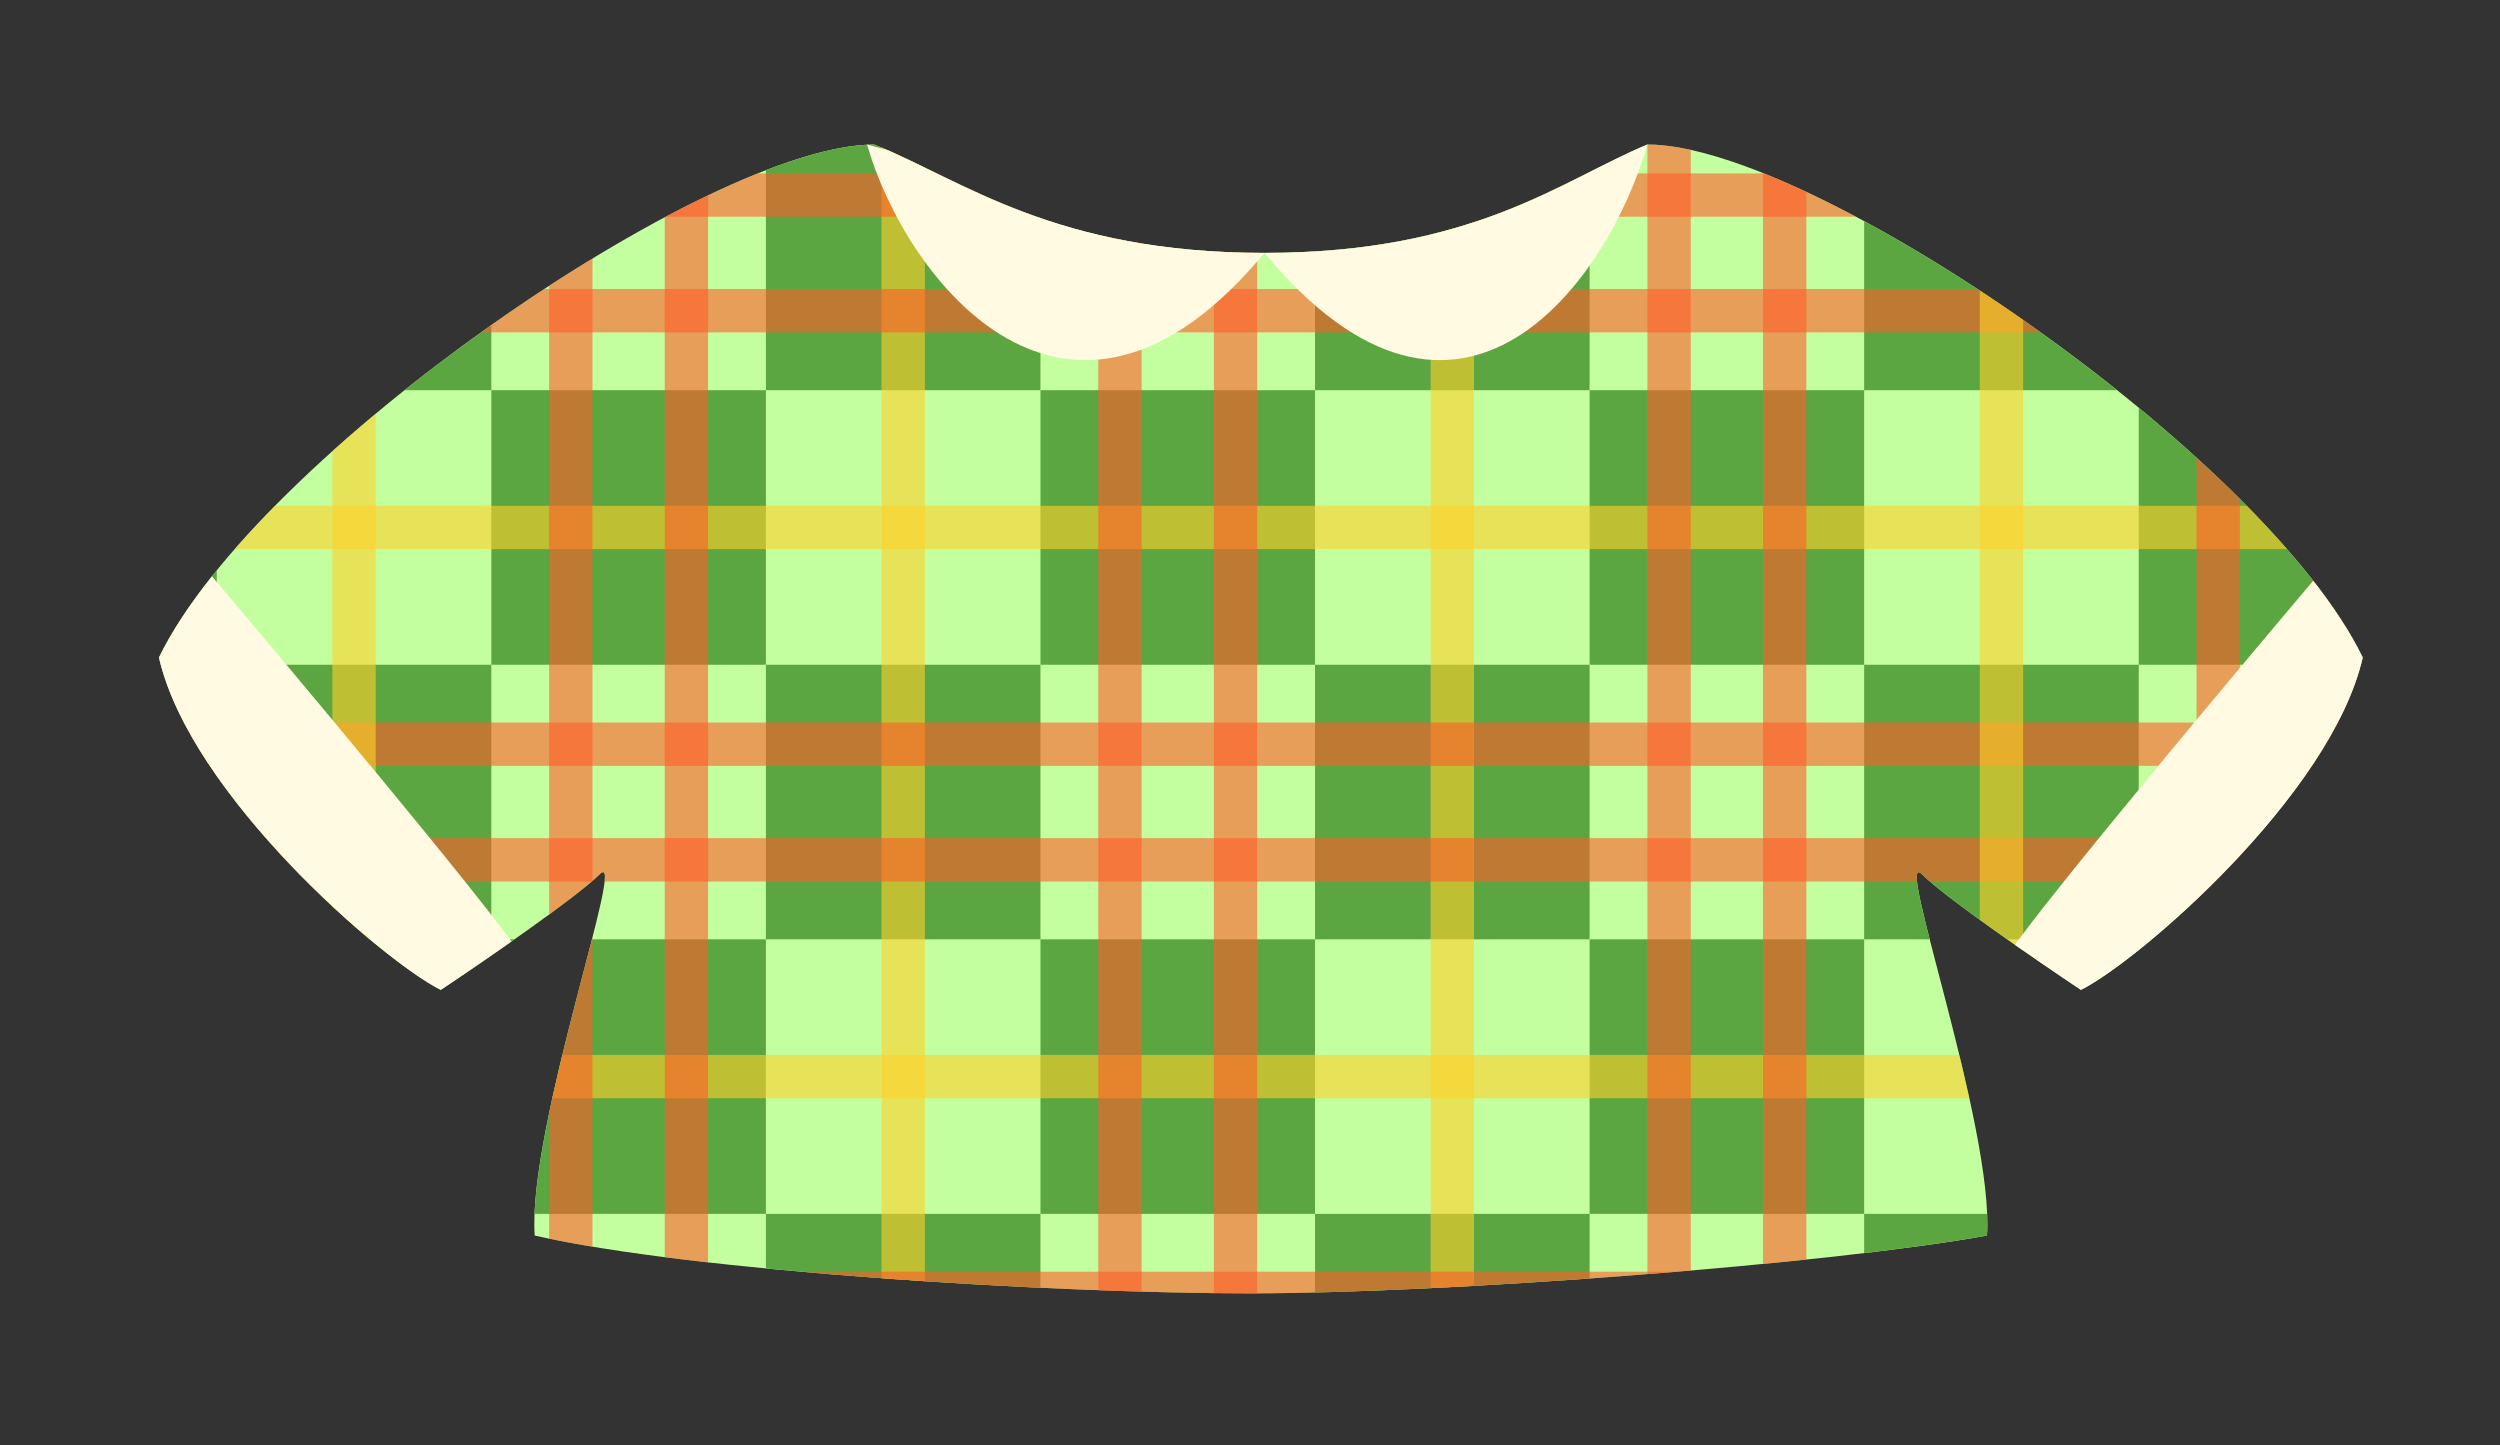 <svg width="173" height="100" viewBox="0 0 173 100" fill="none" xmlns="http://www.w3.org/2000/svg">
  <rect x="0" y="0" width="173" height="100" fill="#333333" stroke="none"/>
  <g clip-path="url(#clip0)" transform="translate(-20)">
    <rect width="213" height="163" fill="#C4FF9F" />
    <rect x="92" y="27" width="19" height="19" fill="#5CA642" />
    <rect x="130" y="27" width="19" height="19" fill="#5CA642" />
    <rect x="168" y="27" width="19" height="19" fill="#5CA642" />
    <rect x="54" y="27" width="19" height="19" fill="#5CA642" />
    <rect x="54" y="65" width="19" height="19" fill="#5CA642" />
    <rect x="73" y="8" width="19" height="19" fill="#5CA642" />
    <rect x="111" y="8" width="19" height="19" fill="#5CA642" />
    <rect x="149" y="8" width="19" height="19" fill="#5CA642" />
    <rect x="35" y="8" width="19" height="19" fill="#5CA642" />
    <rect x="111" y="46" width="19" height="19" fill="#5CA642" />
    <rect x="111" y="84" width="19" height="19" fill="#5CA642" />
    <rect x="149" y="46" width="19" height="19" fill="#5CA642" />
    <rect x="149" y="84" width="19" height="19" fill="#5CA642" />
    <rect x="16" y="27" width="19" height="19" fill="#5CA642" />
    <rect x="73" y="46" width="19" height="19" fill="#5CA642" />
    <rect x="73" y="84" width="19" height="19" fill="#5CA642" />
    <rect x="35" y="46" width="19" height="19" fill="#5CA642" />
    <rect x="130" y="65" width="19" height="19" fill="#5CA642" />
    <rect x="168" y="65" width="19" height="19" fill="#5CA642" />
    <rect x="92" y="65" width="19" height="19" fill="#5CA642" />
    <rect x="119" y="10" width="3" height="83" fill="#FFD029" fill-opacity="0.6" />
    <rect x="182" y="35" width="3" height="152" transform="rotate(90 182 35)" fill="#FFD029" fill-opacity="0.6" />
    <rect x="164" y="73" width="3" height="112" transform="rotate(90 164 73)" fill="#FFD029" fill-opacity="0.6" />
    <rect x="81" y="7" width="3" height="86" fill="#FFD029" fill-opacity="0.6" />
    <rect x="96" y="7" width="3" height="86" fill="#FF5D29" fill-opacity="0.6" />
    <rect x="134" y="7" width="3" height="86" fill="#FF5D29" fill-opacity="0.6" />
    <rect x="172" y="28" width="3" height="39" fill="#FF5D29" fill-opacity="0.6" />
    <rect x="58" y="7" width="3" height="86" fill="#FF5D29" fill-opacity="0.6" />
    <rect x="104" y="7" width="3" height="86" fill="#FF5D29" fill-opacity="0.6" />
    <rect x="184" y="50" width="3" height="164" transform="rotate(90 184 50)" fill="#FF5D29" fill-opacity="0.6" />
    <rect x="184" y="12" width="3" height="164" transform="rotate(90 184 12)" fill="#FF5D29" fill-opacity="0.6" />
    <rect x="184" y="88" width="3" height="164" transform="rotate(90 184 88)" fill="#FF5D29" fill-opacity="0.6" />
    <rect x="184" y="58" width="3" height="164" transform="rotate(90 184 58)" fill="#FF5D29" fill-opacity="0.6" />
    <rect x="184" y="20" width="3" height="164" transform="rotate(90 184 20)" fill="#FF5D29" fill-opacity="0.6" />
    <rect x="142" y="7" width="3" height="86" fill="#FF5D29" fill-opacity="0.6" />
    <rect x="180" y="28" width="3" height="39" fill="#FF5D29" fill-opacity="0.6" />
    <rect x="66" y="7" width="3" height="86" fill="#FF5D29" fill-opacity="0.6" />
    <rect x="43" y="27" width="3" height="43" fill="#FFD029" fill-opacity="0.6" />
    <rect x="157" y="17" width="3" height="53" fill="#FFD029" fill-opacity="0.6" />
    <path d="M80 10C82.667 19.333 93.9 33.9 107.5 17.5L80 10Z" fill="#FFFAE1" />
    <path d="M134 10C131.333 19.333 121.1 33.9 107.5 17.5L134 10Z" fill="#FFFAE1" />
    <path d="M56 66C53.6 62.4 40 46.167 33.5 38.5L29 45L37.5 62L49.5 70.5L56 66Z" fill="#FFFAE1" />
    <path d="M159 66C161.4 62.4 175 46.167 181.5 38.5L186 45L177.5 62L165.5 70.5L159 66Z" fill="#FFFAE1" />
  </g>

  <defs>
    <clipPath id="clip0" x="31" y="10" width="153" height="80">
      <path
        d="M31 45.5C37.8 31.5 69 10 80.5 10C86.667 12.5 93 17.5 107.5 17.5C122 17.5 128 12.5 134 10C145.5 10 176.7 31.5 183.5 45.5C181.333 55 168 66.5 164 68.5C161 66.5 154.6 62.1 153 60.5C151 58.5 158 78 157.5 85.5C146.5 87.5 120.1 89.5 106.5 89.5C92.9 89.5 68 88 57 85.5C56.5 78 63.5 58.5 61.5 60.5C59.9 62.1 53.5 66.5 50.5 68.5C46.5 66.5 33.167 55 31 45.5Z"
      />
    </clipPath>
  </defs>
</svg>
